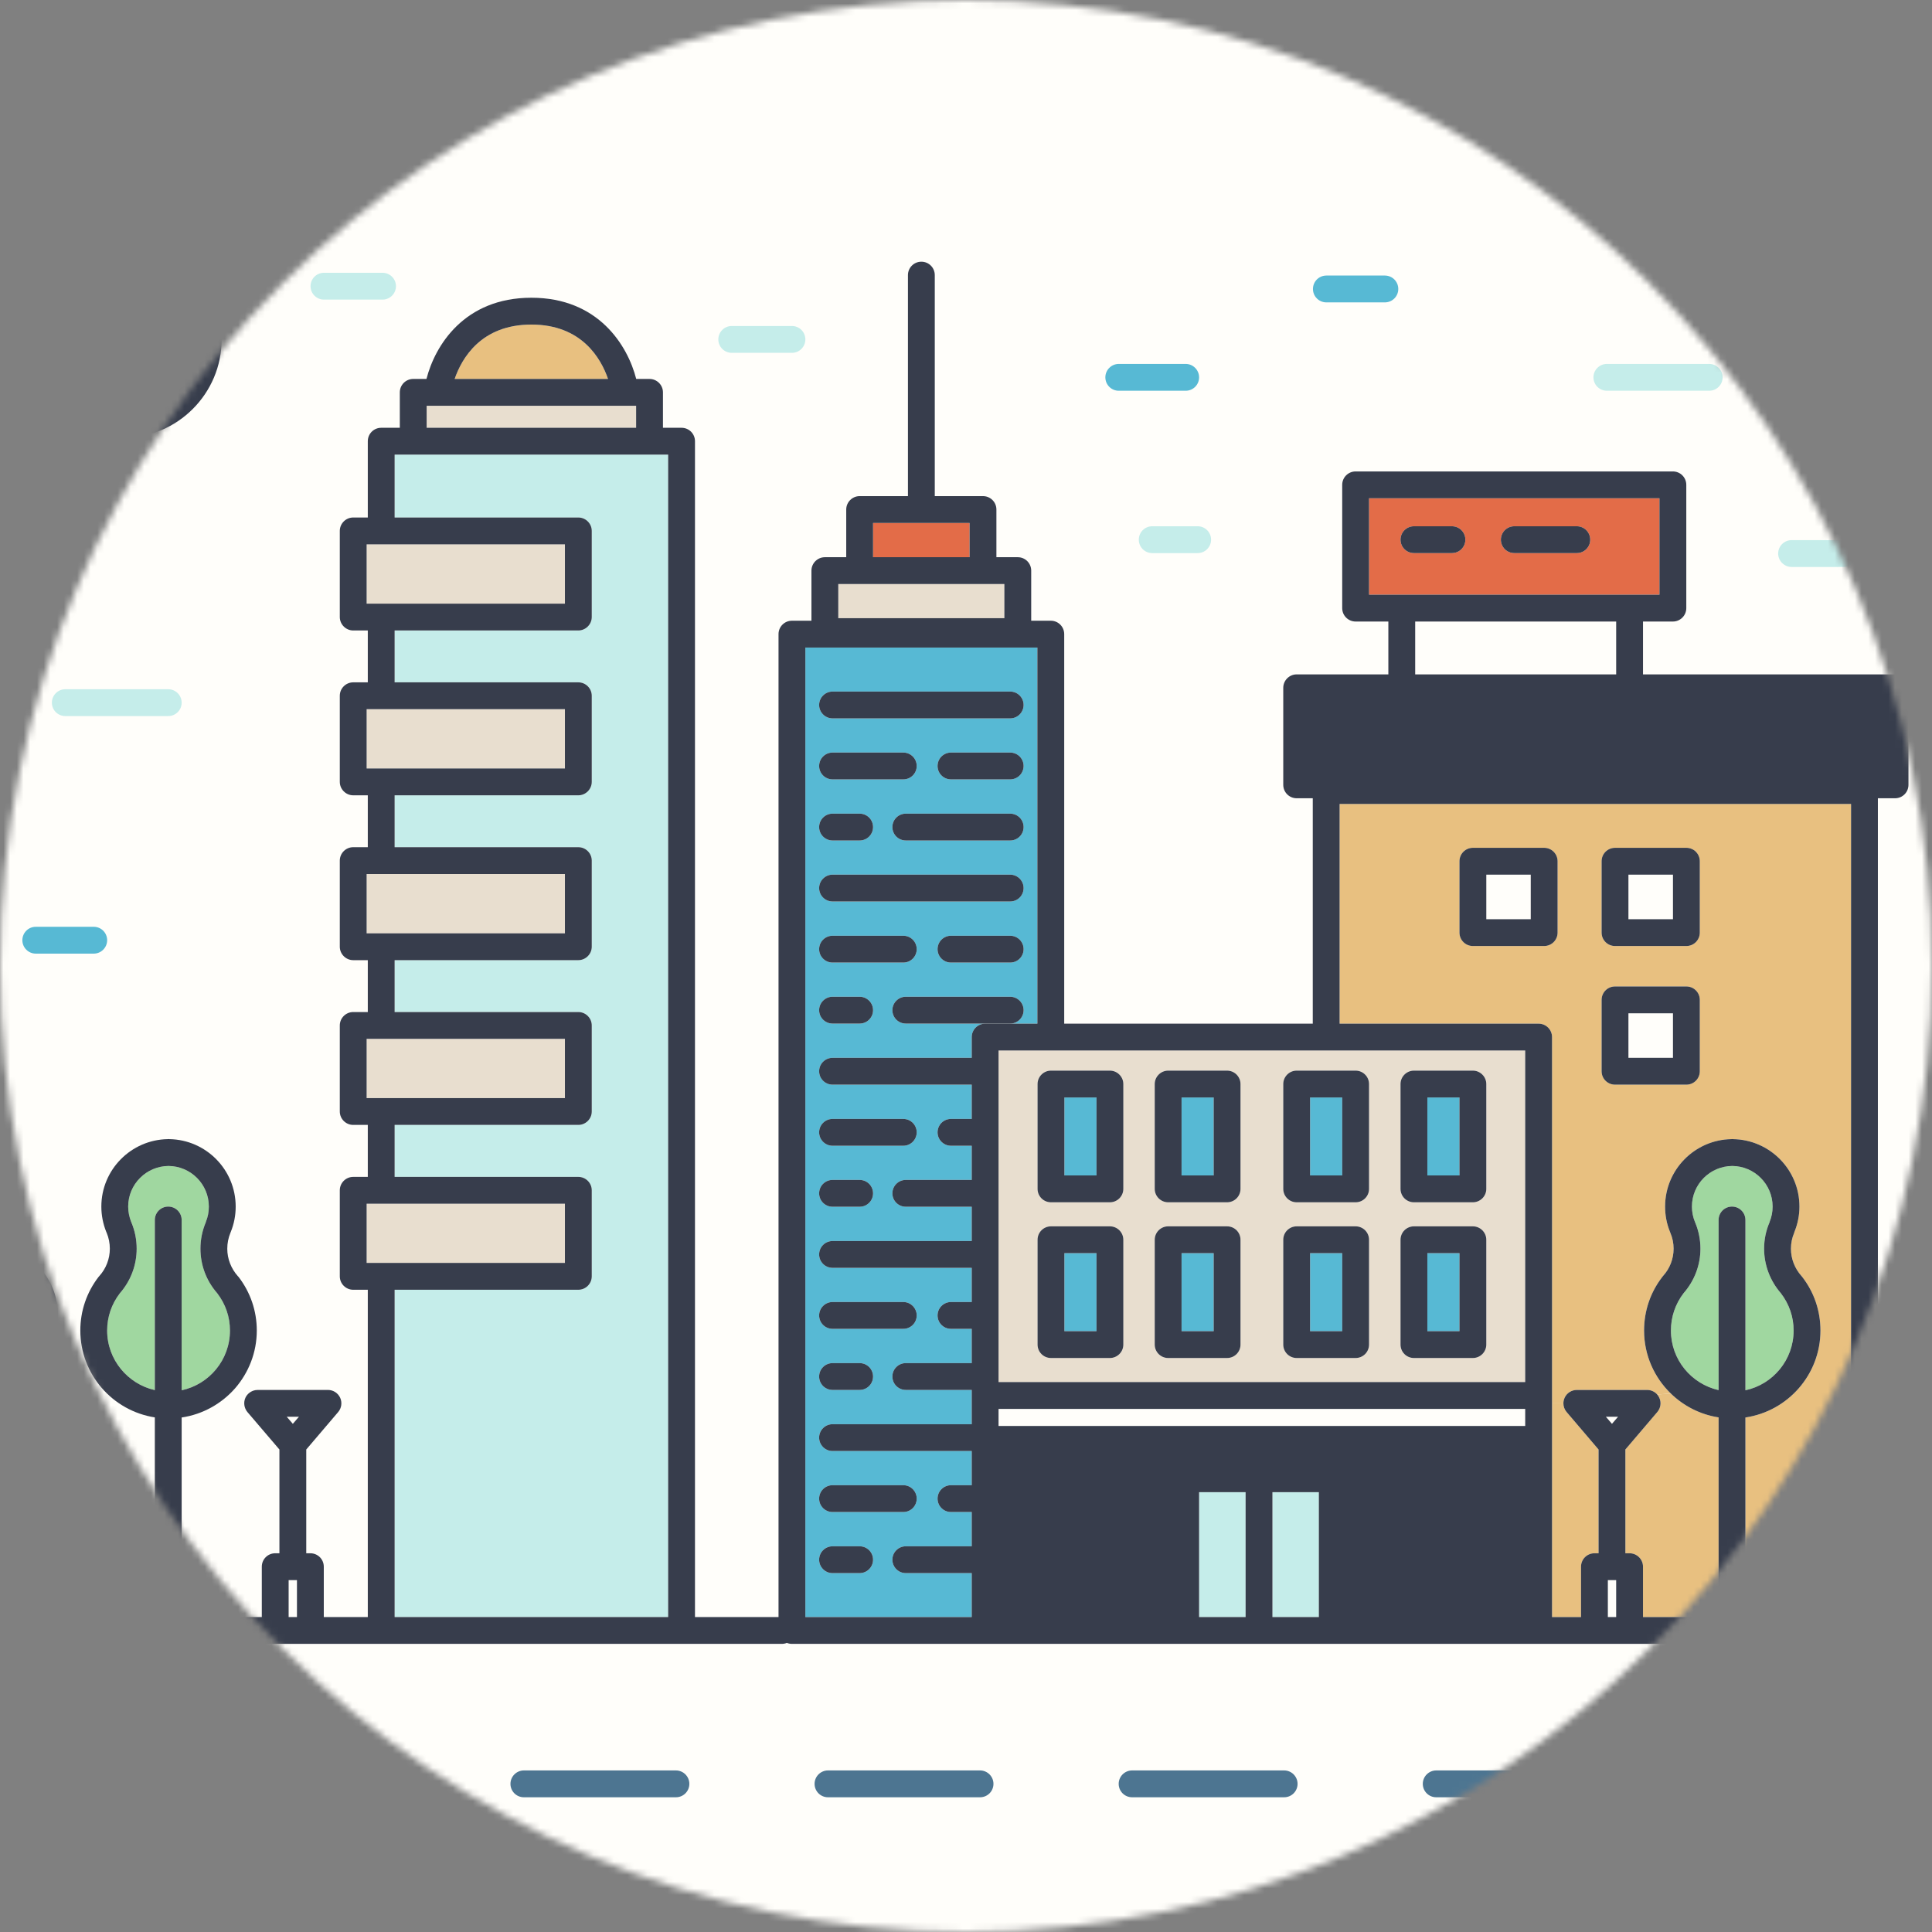<svg width="288" height="288" viewBox="0 0 288 288" fill="none" xmlns="http://www.w3.org/2000/svg">
<rect x="0" y="0" width="288" height="288" fill="#808080" stroke="none"/>
<mask id="mask0_221:13937" style="mask-type:alpha" maskUnits="userSpaceOnUse" x="0" y="0" width="288" height="288">
<circle cx="144" cy="144" r="144" fill="#C4C4C4"/>
</mask>
<g mask="url(#mask0_221:13937)">
<path d="M674.866 597.453H-2061V-21.996H674.866V597.453Z" fill="#FFFEFA"/>
<path d="M84.213 179.436V188.263H54.653V179.436H84.213Z" fill="#E8DECF"/>
<path d="M84.213 154.863V163.689H54.653V154.863H84.213Z" fill="#E8DECF"/>
<path d="M84.213 130.289V139.129H54.653V130.289H84.213Z" fill="#E8DECF"/>
<path d="M84.213 105.716V114.556H54.653V105.716H84.213Z" fill="#E8DECF"/>
<path d="M84.213 81.144V89.984H54.653V81.144H84.213Z" fill="#E8DECF"/>
<path d="M94.826 60.489V63.769H63.6V60.489H94.826Z" fill="#E8DECF"/>
<path d="M149.72 87.063V92.156H124.96V87.063H128.147H146.533H149.72Z" fill="#E8DECF"/>
<path d="M218.44 80.451C218.44 79.344 217.547 78.451 216.44 78.451H210.773C209.667 78.451 208.773 79.344 208.773 80.451C208.773 81.556 209.667 82.451 210.773 82.451H216.44C217.547 82.451 218.44 81.556 218.44 80.451ZM237.053 80.451C237.053 79.344 236.16 78.451 235.053 78.451H225.733C224.627 78.451 223.733 79.344 223.733 80.451C223.733 81.556 224.627 82.451 225.733 82.451H235.053C236.16 82.451 237.053 81.556 237.053 80.451ZM247.373 74.276V88.651H204.08V74.276H247.373Z" fill="#E36C48"/>
<path d="M144.533 77.956V83.063H130.146V77.956H144.533Z" fill="#E36C48"/>
<path d="M90.64 56.489H67.773C68.826 53.436 71.693 48.383 79.213 48.383C86.72 48.383 89.587 53.436 90.64 56.489Z" fill="#E8C080"/>
<path d="M221.56 177.223C221.56 178.329 220.653 179.223 219.56 179.223H210.773C209.667 179.223 208.773 178.329 208.773 177.223V161.596C208.773 160.503 209.667 159.596 210.773 159.596H219.56C220.653 159.596 221.56 160.503 221.56 161.596V177.223ZM221.56 200.436C221.56 201.543 220.653 202.436 219.56 202.436H210.773C209.667 202.436 208.773 201.543 208.773 200.436V184.809C208.773 183.703 209.667 182.809 210.773 182.809H219.56C220.653 182.809 221.56 183.703 221.56 184.809V200.436ZM204.08 177.223C204.08 178.329 203.186 179.223 202.08 179.223H193.293C192.186 179.223 191.293 178.329 191.293 177.223V161.596C191.293 160.503 192.186 159.596 193.293 159.596H202.08C203.186 159.596 204.08 160.503 204.08 161.596V177.223ZM204.08 200.436C204.08 201.543 203.186 202.436 202.08 202.436H193.293C192.186 202.436 191.293 201.543 191.293 200.436V184.809C191.293 183.703 192.186 182.809 193.293 182.809H202.08C203.186 182.809 204.08 183.703 204.08 184.809V200.436ZM184.92 177.223C184.92 178.329 184.027 179.223 182.92 179.223H174.133C173.04 179.223 172.133 178.329 172.133 177.223V161.596C172.133 160.503 173.04 159.596 174.133 159.596H182.92C184.027 159.596 184.92 160.503 184.92 161.596V177.223ZM184.92 200.436C184.92 201.543 184.027 202.436 182.92 202.436H174.133C173.04 202.436 172.133 201.543 172.133 200.436V184.809C172.133 183.703 173.04 182.809 174.133 182.809H182.92C184.027 182.809 184.92 183.703 184.92 184.809V200.436ZM167.453 177.223C167.453 178.329 166.547 179.223 165.453 179.223H156.667C155.56 179.223 154.667 178.329 154.667 177.223V161.596C154.667 160.503 155.56 159.596 156.667 159.596H165.453C166.547 159.596 167.453 160.503 167.453 161.596V177.223ZM167.453 200.436C167.453 201.543 166.547 202.436 165.453 202.436H156.667C155.56 202.436 154.667 201.543 154.667 200.436V184.809C154.667 183.703 155.56 182.809 156.667 182.809H165.453C166.547 182.809 167.453 183.703 167.453 184.809V200.436ZM219.56 156.596H148.853V206.023H227.36V156.596H219.56Z" fill="#E8DECF"/>
<path d="M217.56 186.811V198.436H212.773V186.811H217.56Z" fill="#57B9D4"/>
<path d="M232.187 139.023V128.383C232.187 127.276 231.293 126.383 230.187 126.383H219.56C218.453 126.383 217.56 127.276 217.56 128.383V139.023C217.56 140.129 218.453 141.023 219.56 141.023H230.187C231.293 141.023 232.187 140.129 232.187 139.023ZM253.387 139.023V128.383C253.387 127.276 252.493 126.383 251.387 126.383H240.746C239.64 126.383 238.746 127.276 238.746 128.383V139.023C238.746 140.129 239.64 141.023 240.746 141.023H251.387C252.493 141.023 253.387 140.129 253.387 139.023ZM253.387 159.689V149.049C253.387 147.943 252.493 147.049 251.387 147.049H240.746C239.64 147.049 238.746 147.943 238.746 149.049V159.689C238.746 160.796 239.64 161.689 240.746 161.689H251.387C252.493 161.689 253.387 160.796 253.387 159.689ZM275.933 171.796V241.049H260.187V211.303C266.507 210.371 271.373 204.916 271.373 198.343C271.373 195.424 270.44 192.649 268.653 190.343C268.627 190.316 268.6 190.289 268.587 190.263C267.533 189.103 266.973 187.649 266.973 186.144C266.973 185.316 267.133 184.529 267.453 183.784C267.467 183.743 267.466 183.704 267.48 183.676C267.986 182.436 268.24 181.169 268.24 179.863C268.24 174.371 263.826 169.903 258.36 169.811C258.333 169.811 258.307 169.796 258.267 169.796C258.147 169.796 258.12 169.811 258.093 169.811C252.626 169.903 248.213 174.371 248.213 179.863C248.213 181.169 248.453 182.436 248.946 183.636C248.986 183.716 248.987 183.743 249 183.784C249.32 184.529 249.48 185.316 249.48 186.144C249.48 187.649 248.92 189.103 247.893 190.223C247.853 190.289 247.827 190.316 247.8 190.343C246.013 192.649 245.08 195.424 245.08 198.343C245.08 202.023 246.613 205.356 249.067 207.731L247.04 207.876C246.667 207.451 246.12 207.196 245.533 207.196H240.293H235.053C234.28 207.196 233.56 207.649 233.24 208.356C233.12 208.623 233.053 208.903 233.053 209.196H231.36V154.596C231.36 153.489 230.466 152.596 229.36 152.596H199.693V119.849H275.933V169.409V171.796Z" fill="#E8C080"/>
<path d="M265.48 192.784C266.72 194.397 267.373 196.316 267.373 198.343C267.373 202.716 264.293 206.371 260.187 207.249V181.863C260.187 180.757 259.293 179.863 258.187 179.863C257.08 179.863 256.187 180.757 256.187 181.863V207.223C252.12 206.303 249.08 202.676 249.08 198.343C249.08 196.316 249.733 194.397 250.96 192.784C252.586 190.929 253.48 188.596 253.48 186.144C253.48 184.784 253.213 183.463 252.693 182.223C252.666 182.169 252.667 182.156 252.653 182.129C252.36 181.409 252.213 180.649 252.213 179.863C252.213 176.529 254.906 173.836 258.226 173.811C261.546 173.836 264.24 176.529 264.24 179.863C264.24 180.649 264.093 181.409 263.8 182.129C263.787 182.156 263.787 182.169 263.787 182.196C263.24 183.463 262.973 184.784 262.973 186.144C262.973 188.583 263.867 190.929 265.467 192.769C265.48 192.769 265.48 192.784 265.48 192.784Z" fill="#A0D7A0"/>
<path d="M256.187 211.289V241.049H244.92V233.543C244.92 232.436 244.013 231.543 242.92 231.543H242.293V216.076L247.053 210.489C247.56 209.889 247.68 209.064 247.347 208.356C247.267 208.183 247.16 208.023 247.04 207.876L249.067 207.731C250.973 209.583 253.44 210.863 256.187 211.289Z" fill="#E8C080"/>
<path d="M238.293 216.076V231.543H237.68C236.573 231.543 235.68 232.436 235.68 233.543V241.049H231.36V216.569V209.196H233.053C233.053 209.649 233.213 210.117 233.533 210.489L238.293 216.076Z" fill="#E8C080"/>
<path d="M217.56 163.596V175.223H212.773V163.596H217.56Z" fill="#57B9D4"/>
<path d="M200.08 186.811V198.436H195.293V186.811H200.08Z" fill="#57B9D4"/>
<path d="M200.08 163.596V175.223H195.293V163.596H200.08Z" fill="#57B9D4"/>
<path d="M196.6 222.436V241.049H189.68V222.436H196.6Z" fill="#C5EDEA"/>
<path d="M185.68 222.436V241.049H178.747V222.436H185.68Z" fill="#C5EDEA"/>
<path d="M180.92 186.811V198.436H176.133V186.811H180.92Z" fill="#57B9D4"/>
<path d="M180.92 163.596V175.223H176.133V163.596H180.92Z" fill="#57B9D4"/>
<path d="M163.453 186.811V198.436H158.667V186.811H163.453Z" fill="#57B9D4"/>
<path d="M163.453 163.596V175.223H158.667V163.596H163.453Z" fill="#57B9D4"/>
<path d="M150.587 107.089H124.107C123 107.089 122.106 106.183 122.106 105.089C122.106 103.984 123 103.089 124.107 103.089H150.587C151.693 103.089 152.587 103.984 152.587 105.089C152.587 106.183 151.693 107.089 150.587 107.089ZM139.76 114.183C139.76 113.076 140.653 112.183 141.76 112.183H150.587C151.693 112.183 152.587 113.076 152.587 114.183C152.587 115.289 151.693 116.183 150.587 116.183H141.76C140.653 116.183 139.76 115.289 139.76 114.183ZM150.587 125.289H135.026C133.92 125.289 133.026 124.396 133.026 123.289C133.026 122.183 133.92 121.289 135.026 121.289H150.587C151.693 121.289 152.587 122.183 152.587 123.289C152.587 124.396 151.693 125.289 150.587 125.289ZM150.587 134.383H124.107C123 134.383 122.106 133.489 122.106 132.383C122.106 131.289 123 130.383 124.107 130.383H150.587C151.693 130.383 152.587 131.289 152.587 132.383C152.587 133.489 151.693 134.383 150.587 134.383ZM150.587 143.489H141.76C140.653 143.489 139.76 142.596 139.76 141.489C139.76 140.383 140.653 139.489 141.76 139.489H150.587C151.693 139.489 152.587 140.383 152.587 141.489C152.587 142.596 151.693 143.489 150.587 143.489ZM150.587 152.583H135.026C133.92 152.583 133.026 151.689 133.026 150.583C133.026 149.489 133.92 148.583 135.026 148.583H150.587C151.693 148.583 152.587 149.489 152.587 150.583C152.587 151.689 151.693 152.583 150.587 152.583ZM122.106 141.489C122.106 140.383 123 139.489 124.107 139.489H134.653C135.76 139.489 136.653 140.383 136.653 141.489C136.653 142.596 135.76 143.489 134.653 143.489H124.107C123 143.489 122.106 142.596 122.106 141.489ZM128.146 152.583H124.107C123 152.583 122.106 151.689 122.106 150.583C122.106 149.489 123 148.583 124.107 148.583H128.146C129.253 148.583 130.146 149.489 130.146 150.583C130.146 151.689 129.253 152.583 128.146 152.583ZM122.106 114.183C122.106 113.076 123 112.183 124.107 112.183H134.653C135.76 112.183 136.653 113.076 136.653 114.183C136.653 115.289 135.76 116.183 134.653 116.183H124.107C123 116.183 122.106 115.289 122.106 114.183ZM124.107 121.289H128.146C129.253 121.289 130.146 122.183 130.146 123.289C130.146 124.396 129.253 125.289 128.146 125.289H124.107C123 125.289 122.106 124.396 122.106 123.289C122.106 122.183 123 121.289 124.107 121.289ZM124.107 166.796H134.653C135.76 166.796 136.653 167.689 136.653 168.796C136.653 169.889 135.76 170.796 134.653 170.796H124.107C123 170.796 122.106 169.889 122.106 168.796C122.106 167.689 123 166.796 124.107 166.796ZM128.146 179.889H124.107C123 179.889 122.106 178.996 122.106 177.889C122.106 176.783 123 175.889 124.107 175.889H128.146C129.253 175.889 130.146 176.783 130.146 177.889C130.146 178.996 129.253 179.889 128.146 179.889ZM124.107 194.089H134.653C135.76 194.089 136.653 194.996 136.653 196.089C136.653 197.196 135.76 198.089 134.653 198.089H124.107C123 198.089 122.106 197.196 122.106 196.089C122.106 194.996 123 194.089 124.107 194.089ZM128.146 207.196H124.107C123 207.196 122.106 206.303 122.106 205.196C122.106 204.089 123 203.196 124.107 203.196H128.146C129.253 203.196 130.146 204.089 130.146 205.196C130.146 206.303 129.253 207.196 128.146 207.196ZM124.107 221.396H134.653C135.76 221.396 136.653 222.289 136.653 223.396C136.653 224.503 135.76 225.396 134.653 225.396H124.107C123 225.396 122.106 224.503 122.106 223.396C122.106 222.289 123 221.396 124.107 221.396ZM128.146 234.503H124.107C123 234.503 122.106 233.596 122.106 232.503C122.106 231.396 123 230.503 124.107 230.503H128.146C129.253 230.503 130.146 231.396 130.146 232.503C130.146 233.596 129.253 234.503 128.146 234.503ZM120.053 96.529V241.049H144.853V234.503H135.026C133.92 234.503 133.026 233.596 133.026 232.503C133.026 231.396 133.92 230.503 135.026 230.503H144.853V225.396H141.76C140.653 225.396 139.76 224.503 139.76 223.396C139.76 222.289 140.653 221.396 141.76 221.396H144.853V216.303H124.107C123 216.303 122.106 215.396 122.106 214.303C122.106 213.196 123 212.303 124.107 212.303H144.853V207.196H135.026C133.92 207.196 133.026 206.303 133.026 205.196C133.026 204.089 133.92 203.196 135.026 203.196H144.853V198.089H141.76C140.653 198.089 139.76 197.196 139.76 196.089C139.76 194.996 140.653 194.089 141.76 194.089H144.853V188.996H124.107C123 188.996 122.106 188.103 122.106 186.996C122.106 185.889 123 184.996 124.107 184.996H144.853V179.889H135.026C133.92 179.889 133.026 178.996 133.026 177.889C133.026 176.783 133.92 175.889 135.026 175.889H144.853V170.796H141.76C140.653 170.796 139.76 169.889 139.76 168.796C139.76 167.689 140.653 166.796 141.76 166.796H144.853V161.689H124.107C123 161.689 122.106 160.796 122.106 159.689C122.106 158.583 123 157.689 124.107 157.689H144.853V154.596C144.853 153.489 145.76 152.596 146.853 152.596H154.64V132.383V123.289V105.089V96.529H120.053Z" fill="#57B9D4"/>
<path d="M99.6 67.769V241.049H58.827V192.263H86.213C87.307 192.263 88.213 191.371 88.213 190.263V177.436C88.213 176.329 87.307 175.436 86.213 175.436H58.827V167.689H86.213C87.307 167.689 88.213 166.796 88.213 165.689V152.863C88.213 151.757 87.307 150.863 86.213 150.863H58.827V143.129H86.213C87.307 143.129 88.213 142.223 88.213 141.129V128.289C88.213 127.183 87.307 126.289 86.213 126.289H58.827V118.556H86.213C87.307 118.556 88.213 117.649 88.213 116.556V103.716C88.213 102.609 87.307 101.716 86.213 101.716H58.827V93.984H86.213C87.307 93.984 88.213 93.076 88.213 91.984V79.144C88.213 78.036 87.307 77.144 86.213 77.144H58.827V67.769H61.6H96.827H99.6Z" fill="#C5EDEA"/>
<path d="M32.387 192.784C33.627 194.397 34.28 196.316 34.28 198.343C34.28 202.716 31.186 206.371 27.08 207.249V181.863C27.08 180.757 26.186 179.863 25.08 179.863C23.973 179.863 23.08 180.757 23.08 181.863V207.223C19.026 206.303 15.973 202.676 15.973 198.343C15.973 196.316 16.627 194.397 17.866 192.784C19.493 190.929 20.373 188.583 20.373 186.144C20.373 184.784 20.107 183.463 19.587 182.223C19.56 182.169 19.56 182.156 19.547 182.129C19.267 181.409 19.107 180.649 19.107 179.863C19.107 176.529 21.813 173.836 25.12 173.811C28.44 173.836 31.133 176.529 31.133 179.863C31.133 180.649 30.986 181.409 30.693 182.129C30.693 182.156 30.693 182.183 30.68 182.196C30.146 183.463 29.88 184.784 29.88 186.144C29.88 188.596 30.76 190.929 32.373 192.769C32.386 192.769 32.387 192.784 32.387 192.784Z" fill="#A0D7A0"/>
<path d="M18.373 39.929C24.253 39.929 29.04 44.716 29.04 50.596C29.04 56.477 24.253 61.263 18.373 61.263C12.493 61.263 7.707 56.477 7.707 50.596C7.707 44.716 12.493 39.929 18.373 39.929Z" fill="#E8C080"/>
<path d="M285.747 64.129H294.533C295.627 64.129 296.533 63.236 296.533 62.13C296.533 61.023 295.627 60.13 294.533 60.13H285.747C284.64 60.13 283.747 61.023 283.747 62.13C283.747 63.236 284.64 64.129 285.747 64.129Z" fill="#57B9D4"/>
<path d="M294.533 241.049H285.747C284.64 241.049 283.747 241.956 283.747 243.049C283.747 244.156 284.64 245.049 285.747 245.049H294.533C295.627 245.049 296.533 244.156 296.533 243.049C296.533 241.956 295.627 241.049 294.533 241.049Z" fill="#373D4C"/>
<path d="M282.093 263.916H259.427C258.32 263.916 257.427 264.823 257.427 265.916C257.427 267.023 258.32 267.916 259.427 267.916H282.093C283.2 267.916 284.093 267.023 284.093 265.916C284.093 264.823 283.2 263.916 282.093 263.916Z" fill="#4D7591"/>
<path d="M275.933 169.409V241.049H260.187V211.303C266.507 210.369 271.373 204.916 271.373 198.343C271.373 195.423 270.44 192.649 268.653 190.343C268.627 190.316 268.6 190.289 268.587 190.263C267.533 189.103 266.973 187.649 266.973 186.143C266.973 185.316 267.133 184.529 267.453 183.783C267.467 183.743 267.466 183.703 267.48 183.676C267.986 182.436 268.24 181.169 268.24 179.863C268.24 174.369 263.826 169.903 258.36 169.809C258.333 169.809 258.306 169.796 258.266 169.796C258.146 169.796 258.12 169.809 258.093 169.809C252.626 169.903 248.213 174.369 248.213 179.863C248.213 181.169 248.453 182.436 248.946 183.636C248.986 183.716 248.986 183.743 249 183.783C249.32 184.529 249.48 185.316 249.48 186.143C249.48 187.649 248.92 189.103 247.893 190.223C247.853 190.289 247.826 190.316 247.8 190.343C246.013 192.649 245.08 195.423 245.08 198.343C245.08 202.023 246.613 205.356 249.066 207.729C250.973 209.583 253.44 210.863 256.187 211.289V241.049H244.92V233.543C244.92 232.436 244.013 231.543 242.92 231.543H242.293V216.076L247.053 210.489C247.56 209.889 247.68 209.063 247.346 208.356C247.266 208.183 247.16 208.023 247.04 207.876C246.667 207.449 246.12 207.196 245.533 207.196H240.293H235.053C234.28 207.196 233.56 207.649 233.24 208.356C233.12 208.623 233.053 208.903 233.053 209.196C233.053 209.649 233.213 210.116 233.533 210.489L238.293 216.076V231.543H237.68C236.573 231.543 235.68 232.436 235.68 233.543V241.049H231.36V216.569V209.196V154.596C231.36 153.489 230.466 152.596 229.36 152.596H199.693V119.849H275.933V169.409ZM258.187 179.863C257.08 179.863 256.187 180.756 256.187 181.863V207.223C252.12 206.303 249.08 202.676 249.08 198.343C249.08 196.316 249.733 194.396 250.96 192.783C252.586 190.929 253.48 188.596 253.48 186.143C253.48 184.783 253.213 183.463 252.693 182.223C252.666 182.169 252.667 182.156 252.653 182.129C252.36 181.409 252.213 180.649 252.213 179.863C252.213 176.529 254.906 173.836 258.226 173.809C261.546 173.836 264.24 176.529 264.24 179.863C264.24 180.649 264.093 181.409 263.8 182.129C263.786 182.156 263.787 182.169 263.787 182.196C263.24 183.463 262.973 184.783 262.973 186.143C262.973 188.583 263.866 190.929 265.466 192.769C266.72 194.396 267.373 196.316 267.373 198.343C267.373 202.716 264.293 206.369 260.187 207.249V181.863C260.187 180.756 259.293 179.863 258.187 179.863ZM240.293 212.249L239.387 211.196H241.2L240.293 212.249ZM240.92 241.049H239.68V235.543H240.92V241.049ZM196.6 241.049H189.68V222.436H196.6V241.049ZM185.68 241.049H178.746V222.436H185.68V241.049ZM144.853 241.049H120.053V96.529H154.64V105.089V123.289V132.383V152.596H146.853C145.76 152.596 144.853 153.489 144.853 154.596V157.689H124.107C123 157.689 122.106 158.583 122.106 159.689C122.106 160.796 123 161.689 124.107 161.689H144.853V166.796H141.76C140.653 166.796 139.76 167.689 139.76 168.796C139.76 169.889 140.653 170.796 141.76 170.796H144.853V175.889H135.026C133.92 175.889 133.026 176.783 133.026 177.889C133.026 178.996 133.92 179.889 135.026 179.889H144.853V184.996H124.107C123 184.996 122.106 185.889 122.106 186.996C122.106 188.103 123 188.996 124.107 188.996H144.853V194.089H141.76C140.653 194.089 139.76 194.996 139.76 196.089C139.76 197.196 140.653 198.089 141.76 198.089H144.853V203.196H135.026C133.92 203.196 133.026 204.089 133.026 205.196C133.026 206.303 133.92 207.196 135.026 207.196H144.853V212.303H124.107C123 212.303 122.106 213.196 122.106 214.303C122.106 215.396 123 216.303 124.107 216.303H144.853V221.396H141.76C140.653 221.396 139.76 222.289 139.76 223.396C139.76 224.503 140.653 225.396 141.76 225.396H144.853V230.503H135.026C133.92 230.503 133.026 231.396 133.026 232.503C133.026 233.596 133.92 234.503 135.026 234.503H144.853V241.049ZM124.96 87.063H149.72V92.156H124.96V87.063ZM130.146 77.956H144.533V83.063H130.146V77.956ZM148.853 212.569V210.023H227.36V212.569H148.853ZM165.453 156.596H227.36V206.023H148.853V156.596H165.453ZM204.08 88.651V74.276H247.373V88.651H204.08ZM210.96 100.529V92.651H240.92V100.529H210.96ZM99.6 241.049H58.827V192.263H86.213C87.306 192.263 88.213 191.369 88.213 190.263V177.436C88.213 176.329 87.306 175.436 86.213 175.436H58.827V167.689H86.213C87.306 167.689 88.213 166.796 88.213 165.689V152.863C88.213 151.756 87.306 150.863 86.213 150.863H58.827V143.129H86.213C87.306 143.129 88.213 142.223 88.213 141.129V128.289C88.213 127.183 87.306 126.289 86.213 126.289H58.827V118.556H86.213C87.306 118.556 88.213 117.649 88.213 116.556V103.716C88.213 102.609 87.306 101.716 86.213 101.716H58.827V93.984H86.213C87.306 93.984 88.213 93.076 88.213 91.984V79.143C88.213 78.036 87.306 77.143 86.213 77.143H58.827V67.769H61.6H96.826H99.6V241.049ZM54.653 188.263V179.436H84.213V188.263H54.653ZM54.653 163.689V154.863H84.213V163.689H54.653ZM54.653 139.129V130.289H84.213V139.129H54.653ZM54.653 114.556V105.716H84.213V114.556H54.653ZM54.653 89.984V81.143H84.213V89.984H54.653ZM63.6 60.489H94.826V63.769H63.6V60.489ZM79.213 48.383C86.72 48.383 89.587 53.436 90.64 56.489H67.773C68.826 53.436 71.693 48.383 79.213 48.383ZM43.653 212.249L42.746 211.196H44.56L43.653 212.249ZM44.267 241.049H43.026V235.543H44.267V241.049ZM282.213 243.049C282.213 241.956 281.32 241.049 280.213 241.049H279.933V171.796V169.409V119.849V118.996H282.493C283.6 118.996 284.493 118.103 284.493 116.996V102.529C284.493 101.436 283.6 100.529 282.493 100.529H244.92V92.651H249.373C250.48 92.651 251.373 91.756 251.373 90.651V72.276C251.373 71.169 250.48 70.276 249.373 70.276H202.08C200.973 70.276 200.08 71.169 200.08 72.276V90.651C200.08 91.756 200.973 92.651 202.08 92.651H206.96V100.529H193.293C192.186 100.529 191.293 101.436 191.293 102.529V116.996C191.293 118.103 192.186 118.996 193.293 118.996H195.693V119.849V152.596H158.64V96.529V94.529C158.64 93.423 157.747 92.529 156.64 92.529H153.72V85.063C153.72 83.956 152.827 83.063 151.72 83.063H148.533V75.956C148.533 74.849 147.64 73.956 146.533 73.956H139.346V41.011C139.346 39.903 138.453 39.011 137.346 39.011C136.24 39.011 135.346 39.903 135.346 41.011V73.956H128.146C127.053 73.956 126.146 74.849 126.146 75.956V83.063H122.96C121.867 83.063 120.96 83.956 120.96 85.063V92.529H118.053C116.947 92.529 116.053 93.423 116.053 94.529V241.049H103.6V65.769C103.6 64.663 102.706 63.769 101.6 63.769H98.826V58.489C98.826 57.383 97.92 56.489 96.826 56.489H94.84C93.573 51.529 89.226 44.383 79.213 44.383C69.186 44.383 64.84 51.529 63.573 56.489H61.6C60.493 56.489 59.6 57.383 59.6 58.489V63.769H56.827C55.72 63.769 54.827 64.663 54.827 65.769V77.143H52.653C51.56 77.143 50.653 78.036 50.653 79.143V91.984C50.653 93.076 51.56 93.984 52.653 93.984H54.827V101.716H52.653C51.56 101.716 50.653 102.609 50.653 103.716V116.556C50.653 117.649 51.56 118.556 52.653 118.556H54.827V126.289H52.653C51.56 126.289 50.653 127.183 50.653 128.289V141.129C50.653 142.223 51.56 143.129 52.653 143.129H54.827V150.863H52.653C51.56 150.863 50.653 151.756 50.653 152.863V165.689C50.653 166.796 51.56 167.689 52.653 167.689H54.827V175.436H52.653C51.56 175.436 50.653 176.329 50.653 177.436V190.263C50.653 191.369 51.56 192.263 52.653 192.263H54.827V241.049H48.267V233.543C48.267 232.436 47.373 231.543 46.267 231.543H45.653V216.076L50.413 210.489C50.92 209.889 51.026 209.063 50.706 208.356C50.373 207.649 49.666 207.196 48.893 207.196H43.653H38.413C37.92 207.196 37.467 207.369 37.106 207.676C36.893 207.863 36.707 208.089 36.587 208.356C36.267 209.063 36.386 209.889 36.88 210.489L41.653 216.076V231.543H41.026C39.92 231.543 39.026 232.436 39.026 233.543V241.049H36.28C35.173 241.049 34.28 241.956 34.28 243.049C34.28 244.156 35.173 245.049 36.28 245.049H41.026H46.267H56.827H101.6H116.546C116.813 245.049 117.067 244.996 117.293 244.903C117.533 244.996 117.787 245.049 118.053 245.049H146.813C146.853 245.049 176.746 245.049 176.746 245.049H198.6H229.36H237.68H242.92H280.213C281.32 245.049 282.213 244.156 282.213 243.049Z" fill="#373D4C"/>
<path d="M267.067 84.516H274.813C275.92 84.516 276.813 83.609 276.813 82.516C276.813 81.409 275.92 80.516 274.813 80.516H267.067C265.973 80.516 265.067 81.409 265.067 82.516C265.067 83.609 265.973 84.516 267.067 84.516Z" fill="#C5EDEA"/>
<path d="M239.533 58.249H254.787C255.893 58.249 256.787 57.356 256.787 56.249C256.787 55.156 255.893 54.249 254.787 54.249H239.533C238.427 54.249 237.533 55.156 237.533 56.249C237.533 57.356 238.427 58.249 239.533 58.249Z" fill="#C5EDEA"/>
<path d="M242.747 151.049H249.387V157.689H242.747V151.049ZM240.747 161.689H251.387C252.493 161.689 253.387 160.796 253.387 159.689V149.049C253.387 147.943 252.493 147.049 251.387 147.049H240.747C239.64 147.049 238.747 147.943 238.747 149.049V159.689C238.747 160.796 239.64 161.689 240.747 161.689Z" fill="#373D4C"/>
<path d="M242.747 130.383H249.387V137.023H242.747V130.383ZM240.747 141.023H251.387C252.493 141.023 253.387 140.129 253.387 139.023V128.383C253.387 127.276 252.493 126.383 251.387 126.383H240.747C239.64 126.383 238.747 127.276 238.747 128.383V139.023C238.747 140.129 239.64 141.023 240.747 141.023Z" fill="#373D4C"/>
<path d="M236.76 263.916H214.093C212.987 263.916 212.093 264.823 212.093 265.916C212.093 267.023 212.987 267.916 214.093 267.916H236.76C237.867 267.916 238.76 267.023 238.76 265.916C238.76 264.823 237.867 263.916 236.76 263.916Z" fill="#4D7591"/>
<path d="M235.053 78.449H225.733C224.627 78.449 223.733 79.344 223.733 80.449C223.733 81.556 224.627 82.449 225.733 82.449H235.053C236.16 82.449 237.053 81.556 237.053 80.449C237.053 79.344 236.16 78.449 235.053 78.449Z" fill="#373D4C"/>
<path d="M221.56 130.383H228.187V137.023H221.56V130.383ZM219.56 141.023H230.187C231.293 141.023 232.187 140.129 232.187 139.023V128.383C232.187 127.276 231.293 126.383 230.187 126.383H219.56C218.453 126.383 217.56 127.276 217.56 128.383V139.023C217.56 140.129 218.453 141.023 219.56 141.023Z" fill="#373D4C"/>
<path d="M212.773 186.809H217.56V198.436H212.773V186.809ZM210.773 202.436H219.56C220.653 202.436 221.56 201.543 221.56 200.436V184.809C221.56 183.703 220.653 182.809 219.56 182.809H210.773C209.667 182.809 208.773 183.703 208.773 184.809V200.436C208.773 201.543 209.667 202.436 210.773 202.436Z" fill="#373D4C"/>
<path d="M212.773 163.596H217.56V175.223H212.773V163.596ZM210.773 179.223H219.56C220.653 179.223 221.56 178.329 221.56 177.223V161.596C221.56 160.503 220.653 159.596 219.56 159.596H210.773C209.667 159.596 208.773 160.503 208.773 161.596V177.223C208.773 178.329 209.667 179.223 210.773 179.223Z" fill="#373D4C"/>
<path d="M216.44 78.449H210.773C209.667 78.449 208.773 79.344 208.773 80.449C208.773 81.556 209.667 82.449 210.773 82.449H216.44C217.547 82.449 218.44 81.556 218.44 80.449C218.44 79.344 217.547 78.449 216.44 78.449Z" fill="#373D4C"/>
<path d="M197.72 45.076H206.44C207.547 45.076 208.44 44.183 208.44 43.076C208.44 41.969 207.547 41.076 206.44 41.076H197.72C196.613 41.076 195.72 41.969 195.72 43.076C195.72 44.183 196.613 45.076 197.72 45.076Z" fill="#57B9D4"/>
<path d="M195.293 186.809H200.08V198.436H195.293V186.809ZM193.293 202.436H202.08C203.187 202.436 204.08 201.543 204.08 200.436V184.809C204.08 183.703 203.187 182.809 202.08 182.809H193.293C192.187 182.809 191.293 183.703 191.293 184.809V200.436C191.293 201.543 192.187 202.436 193.293 202.436Z" fill="#373D4C"/>
<path d="M195.293 163.596H200.08V175.223H195.293V163.596ZM193.293 179.223H202.08C203.187 179.223 204.08 178.329 204.08 177.223V161.596C204.08 160.503 203.187 159.596 202.08 159.596H193.293C192.187 159.596 191.293 160.503 191.293 161.596V177.223C191.293 178.329 192.187 179.223 193.293 179.223Z" fill="#373D4C"/>
<path d="M191.426 263.916H168.76C167.653 263.916 166.76 264.823 166.76 265.916C166.76 267.023 167.653 267.916 168.76 267.916H191.426C192.533 267.916 193.426 267.023 193.426 265.916C193.426 264.823 192.533 263.916 191.426 263.916Z" fill="#4D7591"/>
<path d="M176.133 186.809H180.92V198.436H176.133V186.809ZM174.133 202.436H182.92C184.027 202.436 184.92 201.543 184.92 200.436V184.809C184.92 183.703 184.027 182.809 182.92 182.809H174.133C173.04 182.809 172.133 183.703 172.133 184.809V200.436C172.133 201.543 173.04 202.436 174.133 202.436Z" fill="#373D4C"/>
<path d="M176.133 163.596H180.92V175.223H176.133V163.596ZM174.133 179.223H182.92C184.027 179.223 184.92 178.329 184.92 177.223V161.596C184.92 160.503 184.027 159.596 182.92 159.596H174.133C173.04 159.596 172.133 160.503 172.133 161.596V177.223C172.133 178.329 173.04 179.223 174.133 179.223Z" fill="#373D4C"/>
<path d="M171.76 78.449C170.653 78.449 169.76 79.344 169.76 80.449C169.76 81.556 170.653 82.449 171.76 82.449H178.533C179.64 82.449 180.533 81.556 180.533 80.449C180.533 79.344 179.64 78.449 178.533 78.449H171.76Z" fill="#C5EDEA"/>
<path d="M166.773 58.249H176.747C177.853 58.249 178.747 57.356 178.747 56.249C178.747 55.156 177.853 54.249 176.747 54.249H166.773C165.667 54.249 164.773 55.156 164.773 56.249C164.773 57.356 165.667 58.249 166.773 58.249Z" fill="#57B9D4"/>
<path d="M158.667 186.809H163.453V198.436H158.667V186.809ZM156.667 202.436H165.453C166.547 202.436 167.453 201.543 167.453 200.436V184.809C167.453 183.703 166.547 182.809 165.453 182.809H156.667C155.56 182.809 154.667 183.703 154.667 184.809V200.436C154.667 201.543 155.56 202.436 156.667 202.436Z" fill="#373D4C"/>
<path d="M158.667 163.596H163.453V175.223H158.667V163.596ZM156.667 179.223H165.453C166.547 179.223 167.453 178.329 167.453 177.223V161.596C167.453 160.503 166.547 159.596 165.453 159.596H156.667C155.56 159.596 154.667 160.503 154.667 161.596V177.223C154.667 178.329 155.56 179.223 156.667 179.223Z" fill="#373D4C"/>
<path d="M124.107 107.089H150.587C151.693 107.089 152.587 106.183 152.587 105.089C152.587 103.984 151.693 103.089 150.587 103.089H124.107C123 103.089 122.106 103.984 122.106 105.089C122.106 106.183 123 107.089 124.107 107.089Z" fill="#373D4C"/>
<path d="M150.587 112.183H141.76C140.653 112.183 139.76 113.076 139.76 114.183C139.76 115.289 140.653 116.183 141.76 116.183H150.587C151.693 116.183 152.587 115.289 152.587 114.183C152.587 113.076 151.693 112.183 150.587 112.183Z" fill="#373D4C"/>
<path d="M150.587 121.289H135.026C133.92 121.289 133.026 122.183 133.026 123.289C133.026 124.396 133.92 125.289 135.026 125.289H150.587C151.693 125.289 152.587 124.396 152.587 123.289C152.587 122.183 151.693 121.289 150.587 121.289Z" fill="#373D4C"/>
<path d="M124.107 134.383H150.587C151.693 134.383 152.587 133.489 152.587 132.383C152.587 131.289 151.693 130.383 150.587 130.383H124.107C123 130.383 122.106 131.289 122.106 132.383C122.106 133.489 123 134.383 124.107 134.383Z" fill="#373D4C"/>
<path d="M150.587 139.489H141.76C140.653 139.489 139.76 140.383 139.76 141.489C139.76 142.596 140.653 143.489 141.76 143.489H150.587C151.693 143.489 152.587 142.596 152.587 141.489C152.587 140.383 151.693 139.489 150.587 139.489Z" fill="#373D4C"/>
<path d="M150.587 148.583H135.026C133.92 148.583 133.026 149.489 133.026 150.583C133.026 151.689 133.92 152.583 135.026 152.583H150.587C151.693 152.583 152.587 151.689 152.587 150.583C152.587 149.489 151.693 148.583 150.587 148.583Z" fill="#373D4C"/>
<path d="M146.093 263.916H123.427C122.32 263.916 121.427 264.823 121.427 265.916C121.427 267.023 122.32 267.916 123.427 267.916H146.093C147.2 267.916 148.093 267.023 148.093 265.916C148.093 264.823 147.2 263.916 146.093 263.916Z" fill="#4D7591"/>
<path d="M124.107 116.183H134.653C135.76 116.183 136.653 115.289 136.653 114.183C136.653 113.076 135.76 112.183 134.653 112.183H124.107C123 112.183 122.106 113.076 122.106 114.183C122.106 115.289 123 116.183 124.107 116.183Z" fill="#373D4C"/>
<path d="M124.107 143.489H134.653C135.76 143.489 136.653 142.596 136.653 141.489C136.653 140.383 135.76 139.489 134.653 139.489H124.107C123 139.489 122.106 140.383 122.106 141.489C122.106 142.596 123 143.489 124.107 143.489Z" fill="#373D4C"/>
<path d="M124.107 170.796H134.653C135.76 170.796 136.653 169.889 136.653 168.796C136.653 167.689 135.76 166.796 134.653 166.796H124.107C123 166.796 122.106 167.689 122.106 168.796C122.106 169.889 123 170.796 124.107 170.796Z" fill="#373D4C"/>
<path d="M124.107 198.089H134.653C135.76 198.089 136.653 197.196 136.653 196.089C136.653 194.996 135.76 194.089 134.653 194.089H124.107C123 194.089 122.106 194.996 122.106 196.089C122.106 197.196 123 198.089 124.107 198.089Z" fill="#373D4C"/>
<path d="M124.107 225.396H134.653C135.76 225.396 136.653 224.503 136.653 223.396C136.653 222.289 135.76 221.396 134.653 221.396H124.107C123 221.396 122.106 222.289 122.106 223.396C122.106 224.503 123 225.396 124.107 225.396Z" fill="#373D4C"/>
<path d="M124.107 125.289H128.146C129.253 125.289 130.146 124.396 130.146 123.289C130.146 122.183 129.253 121.289 128.146 121.289H124.107C123 121.289 122.106 122.183 122.106 123.289C122.106 124.396 123 125.289 124.107 125.289Z" fill="#373D4C"/>
<path d="M124.107 152.583H128.146C129.253 152.583 130.146 151.689 130.146 150.583C130.146 149.489 129.253 148.583 128.146 148.583H124.107C123 148.583 122.106 149.489 122.106 150.583C122.106 151.689 123 152.583 124.107 152.583Z" fill="#373D4C"/>
<path d="M124.107 179.889H128.146C129.253 179.889 130.146 178.996 130.146 177.889C130.146 176.783 129.253 175.889 128.146 175.889H124.107C123 175.889 122.106 176.783 122.106 177.889C122.106 178.996 123 179.889 124.107 179.889Z" fill="#373D4C"/>
<path d="M124.107 207.196H128.146C129.253 207.196 130.146 206.303 130.146 205.196C130.146 204.089 129.253 203.196 128.146 203.196H124.107C123 203.196 122.106 204.089 122.106 205.196C122.106 206.303 123 207.196 124.107 207.196Z" fill="#373D4C"/>
<path d="M128.146 230.503H124.107C123 230.503 122.106 231.396 122.106 232.503C122.106 233.596 123 234.503 124.107 234.503H128.146C129.253 234.503 130.146 233.596 130.146 232.503C130.146 231.396 129.253 230.503 128.146 230.503Z" fill="#373D4C"/>
<path d="M109.08 52.596H118.053C119.16 52.596 120.053 51.703 120.053 50.596C120.053 49.489 119.16 48.596 118.053 48.596H109.08C107.973 48.596 107.08 49.489 107.08 50.596C107.08 51.703 107.973 52.596 109.08 52.596Z" fill="#C5EDEA"/>
<path d="M100.76 263.916H78.093C76.987 263.916 76.093 264.823 76.093 265.916C76.093 267.023 76.987 267.916 78.093 267.916H100.76C101.867 267.916 102.76 267.023 102.76 265.916C102.76 264.823 101.867 263.916 100.76 263.916Z" fill="#4D7591"/>
<path d="M48.293 44.663H57.026C58.12 44.663 59.026 43.769 59.026 42.663C59.026 41.556 58.12 40.663 57.026 40.663H48.293C47.187 40.663 46.293 41.556 46.293 42.663C46.293 43.769 47.187 44.663 48.293 44.663Z" fill="#C5EDEA"/>
<path d="M55.427 263.916H32.76C31.653 263.916 30.76 264.823 30.76 265.916C30.76 267.023 31.653 267.916 32.76 267.916H55.427C56.533 267.916 57.427 267.023 57.427 265.916C57.427 264.823 56.533 263.916 55.427 263.916Z" fill="#4D7591"/>
<path d="M25.08 179.863C23.973 179.863 23.08 180.756 23.08 181.863V207.223C19.026 206.303 15.973 202.676 15.973 198.343C15.973 196.316 16.627 194.396 17.867 192.783C19.493 190.929 20.373 188.583 20.373 186.143C20.373 184.783 20.107 183.463 19.587 182.223C19.56 182.169 19.56 182.156 19.547 182.129C19.267 181.409 19.107 180.649 19.107 179.863C19.107 176.529 21.813 173.836 25.12 173.809C28.44 173.836 31.133 176.529 31.133 179.863C31.133 180.649 30.987 181.409 30.693 182.129C30.693 182.156 30.693 182.183 30.68 182.196C30.146 183.463 29.88 184.783 29.88 186.143C29.88 188.596 30.76 190.929 32.373 192.769C33.627 194.396 34.28 196.316 34.28 198.343C34.28 202.716 31.186 206.369 27.08 207.249V181.863C27.08 180.756 26.186 179.863 25.08 179.863ZM29.107 241.049H27.08V211.303C30.24 210.836 33.04 209.236 35.053 206.943C37.053 204.636 38.28 201.623 38.28 198.343C38.28 195.423 37.333 192.649 35.56 190.343C35.533 190.316 35.507 190.289 35.48 190.263C34.44 189.103 33.88 187.649 33.88 186.143C33.88 185.316 34.04 184.529 34.346 183.783C34.36 183.743 34.373 183.716 34.387 183.676C34.893 182.436 35.133 181.169 35.133 179.863C35.133 174.369 30.72 169.903 25.253 169.809C25.227 169.809 25.2 169.796 25.173 169.796C25.053 169.796 25.027 169.809 25 169.809C19.533 169.903 15.107 174.369 15.107 179.863C15.107 181.169 15.36 182.436 15.84 183.636C15.88 183.716 15.893 183.743 15.906 183.783C16.213 184.529 16.373 185.316 16.373 186.143C16.373 187.649 15.813 189.103 14.8 190.223C14.747 190.289 14.72 190.316 14.693 190.343C12.92 192.649 11.973 195.423 11.973 198.343C11.973 204.889 16.8 210.316 23.08 211.289V241.049H11.773C10.68 241.049 9.773 241.956 9.773 243.049C9.773 244.156 10.68 245.049 11.773 245.049H29.107C30.213 245.049 31.107 244.156 31.107 243.049C31.107 241.956 30.213 241.049 29.107 241.049Z" fill="#373D4C"/>
<path d="M18.373 39.929C24.253 39.929 29.04 44.716 29.04 50.596C29.04 56.476 24.253 61.263 18.373 61.263C12.493 61.263 7.707 56.476 7.707 50.596C7.707 44.716 12.493 39.929 18.373 39.929ZM18.373 65.263C26.466 65.263 33.04 58.677 33.04 50.596C33.04 42.503 26.466 35.929 18.373 35.929C10.293 35.929 3.707 42.503 3.707 50.596C3.707 58.677 10.293 65.263 18.373 65.263Z" fill="#373D4C"/>
<path d="M27.08 104.743C27.08 103.651 26.187 102.743 25.08 102.743H9.733C8.627 102.743 7.733 103.651 7.733 104.743C7.733 105.849 8.627 106.743 9.733 106.743H25.08C26.187 106.743 27.08 105.849 27.08 104.743Z" fill="#C5EDEA"/>
<path d="M5.333 138.156C4.227 138.156 3.333 139.049 3.333 140.156C3.333 141.249 4.227 142.156 5.333 142.156H13.973C15.08 142.156 15.973 141.249 15.973 140.156C15.973 139.049 15.08 138.156 13.973 138.156H5.333Z" fill="#57B9D4"/>
<path d="M10.093 263.916H-12.573C-13.68 263.916 -14.573 264.823 -14.573 265.916C-14.573 267.023 -13.68 267.916 -12.573 267.916H10.093C11.2 267.916 12.093 267.023 12.093 265.916C12.093 264.823 11.2 263.916 10.093 263.916Z" fill="#4D7591"/>
<path d="M-5 84.769H9.733C10.84 84.769 11.733 83.876 11.733 82.769C11.733 81.663 10.84 80.769 9.733 80.769H-5C-6.107 80.769 -7 81.663 -7 82.769C-7 83.876 -6.107 84.769 -5 84.769Z" fill="#57B9D4"/>
<path d="M-10.573 214.316C-10.573 212.276 -9.92 210.356 -8.68 208.756C-7.053 206.889 -6.173 204.556 -6.173 202.103C-6.173 200.756 -6.44 199.436 -6.96 198.196C-6.987 198.143 -6.987 198.129 -6.987 198.103C-7.28 197.383 -7.44 196.609 -7.44 195.823C-7.44 192.503 -4.733 189.796 -1.413 189.769C1.907 189.796 4.6 192.503 4.6 195.823C4.6 196.609 4.44 197.383 4.16 198.103C3.6 199.436 3.333 200.756 3.333 202.103C3.333 204.556 4.227 206.903 5.827 208.743C7.08 210.356 7.733 212.276 7.733 214.316C7.733 218.676 4.64 222.329 0.533 223.209V197.823C0.533 196.729 -0.36 195.823 -1.467 195.823C-2.56 195.823 -3.467 196.729 -3.467 197.823V223.196C-7.52 222.276 -10.573 218.649 -10.573 214.316ZM-12.573 241.049C-13.68 241.049 -14.573 241.956 -14.573 243.049C-14.573 244.156 -13.68 245.049 -12.573 245.049H2.56C3.667 245.049 4.56 244.156 4.56 243.049C4.56 241.956 3.667 241.049 2.56 241.049H0.533V227.263C6.853 226.329 11.733 220.889 11.733 214.316C11.733 211.383 10.787 208.623 9.013 206.316C8.987 206.289 8.96 206.263 8.933 206.236C7.893 205.063 7.333 203.623 7.333 202.103C7.333 201.289 7.493 200.503 7.8 199.756C7.813 199.716 7.827 199.676 7.84 199.649C8.347 198.396 8.6 197.129 8.6 195.823C8.6 190.343 4.173 185.876 -1.293 185.783C-1.32 185.783 -1.347 185.769 -1.373 185.769C-1.493 185.769 -1.52 185.783 -1.547 185.783C-7.013 185.876 -11.44 190.343 -11.44 195.823C-11.44 197.129 -11.187 198.396 -10.707 199.609C-10.667 199.676 -10.653 199.716 -10.64 199.756C-10.333 200.503 -10.173 201.289 -10.173 202.103C-10.173 203.623 -10.733 205.076 -11.746 206.183C-11.8 206.263 -11.827 206.276 -11.84 206.316C-13.627 208.623 -14.573 211.383 -14.573 214.316C-14.573 220.863 -9.747 226.289 -3.467 227.249V241.049H-12.573Z" fill="#373D4C"/>
<path d="M5.84 208.757C7.08 210.356 7.733 212.276 7.733 214.316C7.733 218.676 4.64 222.329 0.533 223.209V197.823C0.533 196.731 -0.36 195.823 -1.467 195.823C-2.56 195.823 -3.467 196.731 -3.467 197.823V223.196C-7.52 222.276 -10.573 218.649 -10.573 214.316C-10.573 212.276 -9.92 210.356 -8.68 208.757C-7.053 206.889 -6.173 204.556 -6.173 202.103C-6.173 200.757 -6.44 199.436 -6.96 198.196C-6.987 198.144 -6.987 198.129 -6.987 198.103C-7.28 197.383 -7.44 196.609 -7.44 195.823C-7.44 192.503 -4.733 189.796 -1.413 189.769C1.907 189.796 4.6 192.503 4.6 195.823C4.6 196.609 4.44 197.383 4.16 198.103C3.6 199.436 3.333 200.757 3.333 202.103C3.333 204.556 4.227 206.903 5.827 208.743C5.84 208.743 5.84 208.757 5.84 208.757Z" fill="#B4D452"/>
</g>
</svg>
